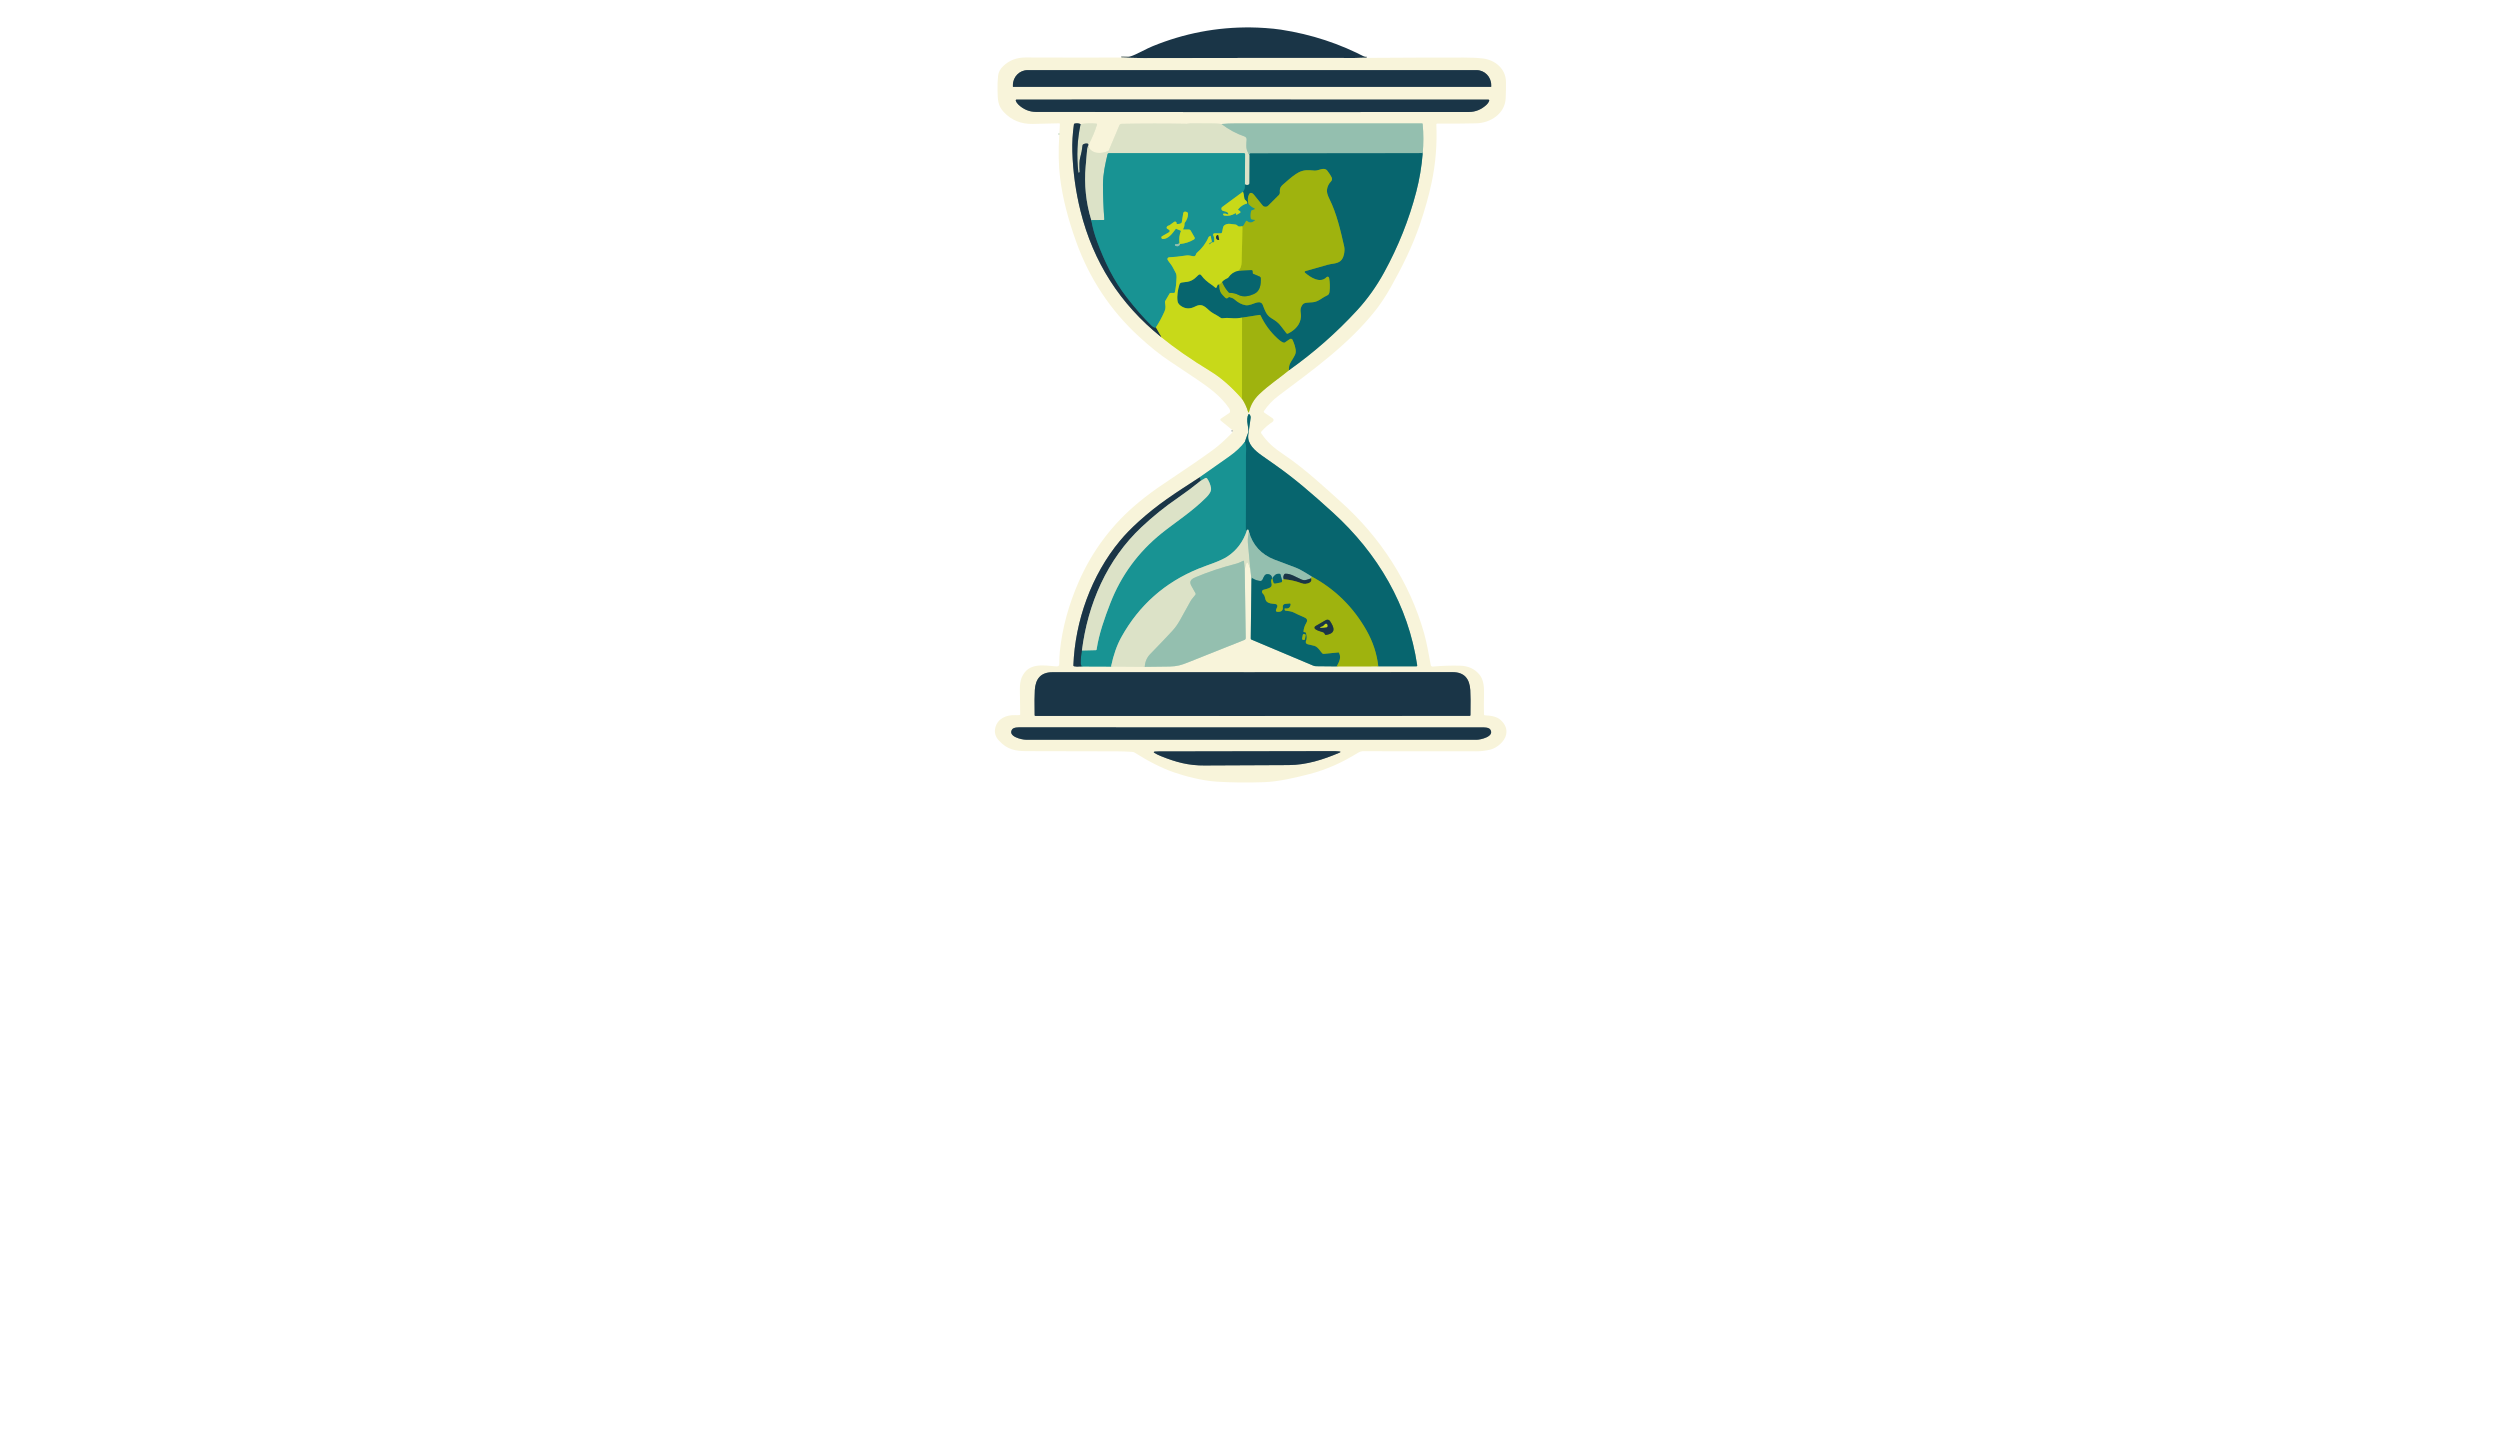 <?xml version="1.0" encoding="utf-8"?>
<svg xmlns="http://www.w3.org/2000/svg" width="490pt" height="280pt" viewBox="0 0 490 280" version="1.1" xmlns:xlink="http://www.w3.org/1999/xlink">
	<g id="surface2">
		<path vector-effect="non-scaling-stroke" d="M 267.877 11.346 Q 267.474 11.292 266.738 11.327 Q 265.975 11.362 265.602 11.362 Q 244.874 11.341 224.147 11.389 C 222.75 11.392 221.229 11.3 219.762 11.279" style="fill:none;stroke-width:0.50;stroke:#899591;"/>
		<path vector-effect="non-scaling-stroke" d="M 241.613 84.562 L 241.626 84.358" style="fill:none;stroke-width:0.50;stroke:#899591;"/>
		<path vector-effect="non-scaling-stroke" d="M 207.619 26.423 Q 207.662 26.278 207.64 26.125" style="fill:none;stroke-width:0.50;stroke:#c6dac5;"/>
		<path vector-effect="non-scaling-stroke" d="M 198.567 17.026 L 292.24 17.026 C 292.261 17.026 292.277 17.009 292.277 16.988 L 292.277 16.676 C 292.277 15.056 290.988 13.743 289.397 13.743 L 201.41 13.743 C 199.819 13.743 198.53 15.056 198.53 16.676 L 198.53 16.988 C 198.53 17.009 198.546 17.026 198.567 17.026" style="fill:none;stroke-width:0.50;stroke:#899591;"/>
		<path vector-effect="non-scaling-stroke" d="M 245.489 21.969 Q 285.776 21.974 287.936 21.948 Q 289.859 21.923 291.342 20.548 Q 291.721 20.196 291.882 19.742 C 291.92 19.64 291.842 19.53 291.732 19.527 Q 291.444 19.521 245.489 19.513 Q 199.532 19.508 199.245 19.516 C 199.134 19.519 199.059 19.626 199.094 19.728 Q 199.255 20.182 199.634 20.534 Q 201.117 21.913 203.041 21.937 Q 205.201 21.964 245.489 21.969" style="fill:none;stroke-width:0.50;stroke:#899591;"/>
		<path vector-effect="non-scaling-stroke" d="M 211.791 24.325 Q 211.251 24.073 210.639 24.218 Q 210.507 24.25 210.488 24.384 Q 210.101 27.157 210.179 29.704 Q 210.367 35.706 211.791 41.404 Q 215.536 56.363 227.529 66.011" style="fill:none;stroke-width:0.50;stroke:#899591;"/>
		<path vector-effect="non-scaling-stroke" d="M 227.529 66.011 Q 231.508 69.262 237.266 72.773 Q 240.366 74.665 243.434 78.173" style="fill:none;stroke-width:0.50;stroke:#e0e77a;"/>
		<path vector-effect="non-scaling-stroke" d="M 243.434 78.173 Q 244.181 79.264 244.614 80.675 Q 244.732 81.053 244.821 80.666 Q 245.264 78.759 246.79 77.281 C 248.609 75.516 250.828 74.065 252.641 72.561" style="fill:none;stroke-width:0.50;stroke:#ccd474;"/>
		<path vector-effect="non-scaling-stroke" d="M 252.641 72.561 Q 259.925 67.4 265.956 60.855 Q 269.022 57.529 271.3 53.365 Q 275.451 45.783 277.581 37.613 Q 278.538 33.946 278.847 30.088" style="fill:none;stroke-width:0.50;stroke:#80ada4;"/>
		<path vector-effect="non-scaling-stroke" d="M 278.847 30.088 Q 279.118 27.221 278.844 24.309 C 278.839 24.237 278.777 24.18 278.704 24.18 Q 260.564 24.18 242.394 24.183 Q 240.589 24.183 239.402 24.304" style="fill:none;stroke-width:0.50;stroke:#c6dac5;"/>
		<path vector-effect="non-scaling-stroke" d="M 239.402 24.304 Q 238.784 24.207 238.026 24.196 Q 235.707 24.167 233.392 24.167 C 233.136 24.167 232.833 24.263 232.621 24.261 Q 226.337 24.145 219.862 24.269 Q 219.518 24.274 219.384 24.591 L 217.312 29.505 C 217.296 29.545 217.264 29.578 217.223 29.594 C 215.789 30.201 214.018 30.252 213.247 28.635" style="fill:none;stroke-width:0.50;stroke:#eaebd1;"/>
		<path vector-effect="non-scaling-stroke" d="M 213.247 28.635 Q 213.263 28.519 213.32 28.441" style="fill:none;stroke-width:0.50;stroke:#899591;"/>
		<path vector-effect="non-scaling-stroke" d="M 213.32 28.441 Q 214.351 26.534 215.018 24.43 C 215.047 24.333 214.983 24.237 214.883 24.226 Q 213.355 24.078 211.791 24.325" style="fill:none;stroke-width:0.50;stroke:#eaebd1;"/>
		<path vector-effect="non-scaling-stroke" d="M 213.32 28.441 L 213.285 28.288 C 213.266 28.202 213.194 28.14 213.108 28.132 Q 212.659 28.089 212.312 28.293 Q 212.189 28.369 212.175 28.511 Q 212.057 29.717 211.7 30.977 Q 211.501 31.678 211.614 33.699 C 211.616 33.731 211.598 33.763 211.571 33.779 L 211.453 33.847 Q 211.369 33.895 211.359 33.801 Q 210.794 29 211.791 24.325" style="fill:none;stroke-width:0.50;stroke:#7b8c87;"/>
		<path vector-effect="non-scaling-stroke" d="M 213.247 28.635 C 213.204 28.884 213.102 29.064 213.081 29.306 Q 212.941 30.934 212.796 32.57 Q 212.318 37.989 213.895 43.14" style="fill:none;stroke-width:0.50;stroke:#7b8c87;"/>
		<path vector-effect="non-scaling-stroke" d="M 213.895 43.14 Q 214.231 45.168 215.053 47.387 C 216.503 51.304 218.293 54.998 220.848 58.284 Q 223.314 61.457 225.614 63.741 Q 226.24 64.361 226.565 64.16" style="fill:none;stroke-width:0.50;stroke:#19646d;"/>
		<path vector-effect="non-scaling-stroke" d="M 226.565 64.16 Q 227.059 64.995 227.406 65.646 Q 227.435 65.702 227.524 65.796 Q 227.64 65.914 227.529 66.011" style="fill:none;stroke-width:0.50;stroke:#718730;"/>
		<path vector-effect="non-scaling-stroke" d="M 239.402 24.304 Q 241.54 25.934 243.931 26.749 C 244.189 26.834 244.356 27.084 244.34 27.356 C 244.291 28.14 244.16 29.059 244.541 29.768 Q 244.74 30.134 244.923 30.475" style="fill:none;stroke-width:0.50;stroke:#b8d1bb;"/>
		<path vector-effect="non-scaling-stroke" d="M 244.923 30.475 L 244.896 35.894 C 244.896 36.047 244.794 36.184 244.643 36.227 Q 244.315 36.318 243.998 36.138" style="fill:none;stroke-width:0.50;stroke:#72a49b;"/>
		<path vector-effect="non-scaling-stroke" d="M 243.998 36.138 L 244.036 30.241 C 244.036 30.118 243.937 30.018 243.813 30.018 L 217.355 30.018 C 217.223 30.018 217.108 30.109 217.078 30.238 C 216.63 32.127 216.189 34.105 216.184 36.085 Q 216.176 39.553 216.447 42.981 Q 216.458 43.115 216.321 43.118 L 213.895 43.14" style="fill:none;stroke-width:0.50;stroke:#7abbad;"/>
		<path vector-effect="non-scaling-stroke" d="M 243.63 37.565 L 239.565 40.563 C 239.313 40.749 239.345 41.138 239.625 41.291 C 239.869 41.423 240.573 41.42 240.729 41.826 Q 240.855 42.156 240.543 41.992 Q 240.216 41.823 239.848 41.866 Q 239.689 41.885 239.724 42.041 Q 239.737 42.105 239.786 42.154 Q 239.869 42.242 240.003 42.261 Q 241.124 42.43 242.086 41.818 Q 242.239 41.721 242.268 41.901 L 242.292 42.041 Q 242.311 42.146 242.405 42.092 L 243.05 41.718 C 243.12 41.678 243.149 41.592 243.123 41.517 Q 243.066 41.35 242.76 41.205 Q 242.599 41.127 242.712 40.988 Q 243.405 40.141 244.401 39.889" style="fill:none;stroke-width:0.50;stroke:#70b656;"/>
		<path vector-effect="non-scaling-stroke" d="M 244.702 39.959 Q 245.253 40.56 245.793 40.786 Q 246.158 40.939 245.788 41.074 L 245.366 41.227 C 245.291 41.254 245.234 41.318 245.218 41.396 Q 245.049 42.186 245.167 42.812 Q 245.197 42.965 245.35 42.989 L 245.836 43.067 Q 246.097 43.11 245.89 43.274 Q 245.092 43.911 244.466 43.341 Q 244.307 43.199 244.203 43.381 L 243.754 44.161 Q 243.676 44.295 243.523 44.327 L 243.254 44.381" style="fill:none;stroke-width:0.50;stroke:#5ca351;"/>
		<path vector-effect="non-scaling-stroke" d="M 243.254 44.381 L 242.881 44.397 Q 242.752 44.402 242.658 44.314 Q 242.343 44.015 242.139 44.01 C 241.446 43.986 240.683 43.618 239.96 44.179 C 239.614 44.448 239.67 45.2 239.496 45.598 Q 239.434 45.735 239.283 45.735 L 238.034 45.735 C 237.825 45.735 237.698 45.966 237.808 46.143 Q 238.058 46.544 237.991 47.371 Q 237.98 47.527 237.825 47.5 Q 237.499 47.444 237.193 47.828 C 237.177 47.849 237.153 47.86 237.129 47.86 L 237.008 47.86 Q 236.865 47.86 236.965 47.758 Q 237.177 47.535 237.505 47.411 C 237.518 47.406 237.524 47.395 237.521 47.382 L 237.301 46.288 Q 237.282 46.194 237.199 46.24 Q 236.908 46.401 236.873 46.485 Q 236.172 48.185 234.574 49.574 Q 234.474 49.663 234.437 49.789 Q 234.286 50.329 233.84 50.216 Q 232.989 50.004 232.526 50.074 Q 230.485 50.383 229.141 50.434 C 228.886 50.445 228.733 50.724 228.865 50.944 C 229.179 51.466 229.628 51.895 229.899 52.452 Q 230.232 53.129 230.388 53.384 Q 230.627 53.773 230.606 54.364 Q 230.541 56.181 230.272 57.29 Q 230.243 57.411 230.119 57.411 L 229.474 57.411 Q 229.308 57.411 229.225 57.556 L 228.386 59.004 Q 228.319 59.125 228.338 59.262 C 228.435 59.958 228.534 60.39 228.252 61.033 Q 227.54 62.655 226.565 64.16" style="fill:none;stroke-width:0.50;stroke:#70b656;"/>
		<path vector-effect="non-scaling-stroke" d="M 242.652 53.102 Q 241.451 53.397 240.799 54.378 Q 240.723 54.491 240.597 54.547 Q 239.872 54.861 239.547 55.278" style="fill:none;stroke-width:0.50;stroke:#689f44;"/>
		<path vector-effect="non-scaling-stroke" d="M 243.448 62.258 L 243.434 78.173" style="fill:none;stroke-width:0.50;stroke:#b4c614;"/>
		<path vector-effect="non-scaling-stroke" d="M 252.641 72.561 Q 252.58 71.849 252.829 71.287 C 253.101 70.678 253.858 69.77 253.95 69.122 C 254.06 68.354 253.635 67.274 253.337 66.615 C 253.243 66.409 252.985 66.336 252.797 66.465 L 251.827 67.129 C 251.776 67.163 251.712 67.177 251.65 67.169 Q 251.212 67.104 250.379 66.339 Q 248.265 64.391 247.083 61.849 Q 247.015 61.702 246.854 61.728 L 243.448 62.258" style="fill:none;stroke-width:0.50;stroke:#538c3e;"/>
		<path vector-effect="non-scaling-stroke" d="M 243.448 62.258 Q 243.026 62.333 242.523 62.384 C 241.615 62.475 240.729 62.22 239.899 62.362 Q 239.463 62.435 239.281 62.311 Q 238.507 61.793 237.822 61.436 C 236.527 60.761 236 59.165 234.238 60.087 Q 232.712 60.888 231.398 59.923 Q 230.858 59.525 230.791 59.007 C 230.646 57.927 230.866 56.707 231.172 55.751 C 231.24 55.541 231.422 55.391 231.643 55.364 C 232.408 55.267 233.015 55.262 233.633 54.921 Q 234.2 54.612 234.824 53.956 Q 235.192 53.569 235.498 54.01 Q 236.148 54.947 237.639 55.92 Q 237.73 55.979 238.185 56.366 C 238.281 56.447 238.426 56.409 238.472 56.291 L 238.687 55.737" style="fill:none;stroke-width:0.50;stroke:#689f44;"/>
		<path vector-effect="non-scaling-stroke" d="M 238.687 55.737 Q 238.993 55.759 238.996 56.014 C 239.012 57.239 239.383 57.578 240.14 58.338 Q 240.444 58.644 240.761 58.298 C 240.82 58.236 240.909 58.209 240.992 58.23 Q 241.648 58.402 241.959 58.684 Q 242.975 59.601 244.109 59.816 C 244.842 59.955 245.758 59.429 246.357 59.286 Q 247.247 59.077 247.518 59.797 C 247.918 60.866 248.23 61.758 249.133 62.325 C 250.022 62.884 250.53 63.163 251.172 64.052 Q 251.72 64.807 252.128 65.296 Q 252.271 65.468 252.469 65.366 C 253.805 64.694 254.882 63.636 254.984 62.072 C 255.038 61.272 254.603 60.659 255.306 59.692 C 255.64 59.233 256.577 59.316 257.305 59.241 C 258.434 59.128 259.097 58.362 260.054 57.94 C 260.505 57.739 260.548 57.5 260.599 57.04 Q 260.736 55.821 260.505 54.477 C 260.465 54.241 260.175 54.152 260.008 54.324 C 258.764 55.63 256.827 54.367 255.774 53.448 C 255.666 53.354 255.704 53.177 255.844 53.139 Q 256.986 52.828 260.244 51.885 C 261.08 51.643 261.996 51.729 262.713 51.165 C 263.45 50.59 263.63 49.08 263.46 48.33 C 262.719 45.058 261.972 41.807 260.535 38.938 Q 260.019 37.906 260.081 37.245 Q 260.175 36.275 260.879 35.553 C 261.083 35.348 261.134 35.037 261.007 34.776 Q 260.725 34.193 260.15 33.46 C 259.503 32.638 258.469 33.513 257.63 33.438 C 256.405 33.328 255.572 33.247 254.503 33.812 Q 253.539 34.322 251.959 35.749 C 251.276 36.367 250.747 36.617 250.855 37.715 C 250.871 37.893 250.806 38.073 250.68 38.199 L 248.568 40.311 C 248.249 40.63 247.722 40.595 247.445 40.238 Q 247.053 39.733 245.796 38.202 Q 245.567 37.928 245.398 37.855 Q 245.009 37.691 244.81 38.097 Q 244.407 38.911 244.702 39.959" style="fill:none;stroke-width:0.50;stroke:#538c3e;"/>
		<path vector-effect="non-scaling-stroke" d="M 244.702 39.959 Q 244.528 39.972 244.401 39.889" style="fill:none;stroke-width:0.50;stroke:#107c81;"/>
		<path vector-effect="non-scaling-stroke" d="M 244.401 39.889 Q 244.503 39.795 244.444 39.631 C 244.318 39.298 243.931 39.247 243.878 38.82 Q 243.77 37.954 243.63 37.565" style="fill:none;stroke-width:0.50;stroke:#689f44;"/>
		<path vector-effect="non-scaling-stroke" d="M 243.63 37.565 Q 244.055 37.079 243.998 36.138" style="fill:none;stroke-width:0.50;stroke:#107c81;"/>
		<path vector-effect="non-scaling-stroke" d="M 278.847 30.088 Q 278.774 29.962 278.457 29.994 Q 278.164 30.026 278.065 30.026 Q 261.588 30.021 245.111 30.064 Q 244.968 30.064 244.925 30.198 Q 244.89 30.314 244.923 30.475" style="fill:none;stroke-width:0.50;stroke:#4e928f;"/>
		<path vector-effect="non-scaling-stroke" d="M 238.687 55.737 Q 239.259 55.632 239.547 55.278" style="fill:none;stroke-width:0.50;stroke:#b4c614;"/>
		<path vector-effect="non-scaling-stroke" d="M 239.547 55.278 Q 240.057 56.473 240.823 57.301 Q 240.92 57.406 241.062 57.406 Q 242.005 57.403 242.744 57.801 C 243.719 58.322 244.906 58.026 245.804 57.607 C 247.01 57.046 247.15 55.751 247.11 54.55 C 247.104 54.397 247.01 54.262 246.87 54.203 L 245.637 53.682 C 245.578 53.658 245.538 53.601 245.532 53.54 L 245.492 53.12 Q 245.473 52.946 245.299 52.954 L 242.652 53.102" style="fill:none;stroke-width:0.50;stroke:#538c3e;"/>
		<path vector-effect="non-scaling-stroke" d="M 242.652 53.102 Q 243.354 52.58 243.359 51.277 Q 243.362 50.611 243.362 50.584 Q 243.475 47.578 243.509 44.566 Q 243.512 44.443 243.458 44.405 Q 243.391 44.354 243.254 44.381" style="fill:none;stroke-width:0.50;stroke:#b4c614;"/>
		<path vector-effect="non-scaling-stroke" d="M 243.993 86.612 Q 242.849 88.125 240.885 89.511 Q 238.007 91.542 235.127 93.557" style="fill:none;stroke-width:0.50;stroke:#88c4b7;"/>
		<path vector-effect="non-scaling-stroke" d="M 235.127 93.557 C 230.044 96.859 227.065 98.737 223.231 102.181 Q 221.038 104.153 219.486 106.031 C 213.924 112.745 210.714 121.689 210.383 130.423 C 210.381 130.501 210.432 130.571 210.51 130.589 Q 211.082 130.718 211.71 130.627" style="fill:none;stroke-width:0.50;stroke:#899591;"/>
		<path vector-effect="non-scaling-stroke" d="M 211.71 130.627 L 217.761 130.651" style="fill:none;stroke-width:0.50;stroke:#88c4b7;"/>
		<path vector-effect="non-scaling-stroke" d="M 217.761 130.651 L 224.367 130.702" style="fill:none;stroke-width:0.50;stroke:#eaebd1;"/>
		<path vector-effect="non-scaling-stroke" d="M 224.367 130.702 Q 226.847 130.689 229.262 130.641 C 230.705 130.611 231.578 130.342 232.852 129.829 Q 234.724 129.074 243.923 125.418 C 244.071 125.359 244.165 125.216 244.162 125.058 L 243.969 111.654" style="fill:none;stroke-width:0.50;stroke:#c6dac5;"/>
		<path vector-effect="non-scaling-stroke" d="M 243.969 111.654 Q 244.047 110.964 244.313 110.389 C 244.38 110.244 244.592 110.252 244.649 110.402 L 245.057 111.498" style="fill:none;stroke-width:0.50;stroke:#eaebd1;"/>
		<path vector-effect="non-scaling-stroke" d="M 245.057 111.498 L 245.285 113.597" style="fill:none;stroke-width:0.50;stroke:#c6dac5;"/>
		<path vector-effect="non-scaling-stroke" d="M 245.285 113.597 L 245.146 125.149 Q 245.146 125.302 245.285 125.361 L 257.364 130.452 C 257.555 130.533 257.757 130.576 257.964 130.579 L 262.004 130.619" style="fill:none;stroke-width:0.50;stroke:#80ada4;"/>
		<path vector-effect="non-scaling-stroke" d="M 262.004 130.619 L 270.142 130.606" style="fill:none;stroke-width:0.50;stroke:#ccd474;"/>
		<path vector-effect="non-scaling-stroke" d="M 270.142 130.606 L 277.614 130.6 C 277.71 130.6 277.785 130.512 277.772 130.415 C 276.045 118.661 270.056 108.476 261.249 100.462 C 256.951 96.55 253.638 93.732 250.008 91.177 Q 247.384 89.331 247.319 89.285 C 245.933 88.297 244.452 87.01 244.657 85.242 Q 244.759 84.336 245.129 81.892 Q 245.181 81.54 244.874 81.188 Q 244.775 81.078 244.702 81.204 Q 244.289 81.905 244.557 83.334 Q 244.769 84.465 244.6 84.895 Q 244.272 85.725 243.993 86.612" style="fill:none;stroke-width:0.50;stroke:#80ada4;"/>
		<path vector-effect="non-scaling-stroke" d="M 270.142 130.606 Q 269.739 126.938 267.853 123.596 Q 263.947 116.675 257.045 112.976" style="fill:none;stroke-width:0.50;stroke:#538c3e;"/>
		<path vector-effect="non-scaling-stroke" d="M 257.045 112.976 Q 254.86 111.59 253.982 111.267 Q 251.889 110.502 249.81 109.696 Q 245.903 108.183 244.778 104.191" style="fill:none;stroke-width:0.50;stroke:#4e928f;"/>
		<path vector-effect="non-scaling-stroke" d="M 244.778 104.191 Q 244.751 103.949 244.654 103.828 Q 244.565 103.718 244.485 103.833 L 244.396 103.957" style="fill:none;stroke-width:0.50;stroke:#72a49b;"/>
		<path vector-effect="non-scaling-stroke" d="M 244.396 103.957 Q 244.165 103.989 244.165 103.855 Q 244.208 98.734 244.195 89.476 C 244.192 88.584 244.383 87.421 243.993 86.612" style="fill:none;stroke-width:0.50;stroke:#107c81;"/>
		<path vector-effect="non-scaling-stroke" d="M 244.396 103.957 Q 243.324 107.243 240.619 109.048 C 239.144 110.031 236.804 110.69 234.939 111.45 Q 225.007 115.496 219.803 124.848 Q 218.478 127.226 217.761 130.651" style="fill:none;stroke-width:0.50;stroke:#7abbad;"/>
		<path vector-effect="non-scaling-stroke" d="M 211.71 130.627 Q 211.807 130.63 211.877 130.608 Q 212.017 130.56 211.939 130.436 Q 211.818 130.243 211.818 130.012 Q 211.818 128.685 212.06 127.497" style="fill:none;stroke-width:0.50;stroke:#19646d;"/>
		<path vector-effect="non-scaling-stroke" d="M 212.06 127.497 L 214.776 127.435 Q 214.913 127.433 214.934 127.296 C 215.383 124.257 216.522 121.055 217.618 118.231 Q 220.791 110.066 227.68 104.513 C 230.143 102.528 233.789 100.177 236.462 97.447 C 236.919 96.98 237.481 96.321 237.349 95.604 Q 237.164 94.602 236.594 93.788 C 236.516 93.675 236.363 93.64 236.242 93.71 L 235.331 94.239" style="fill:none;stroke-width:0.50;stroke:#7abbad;"/>
		<path vector-effect="non-scaling-stroke" d="M 235.331 94.239 L 235.127 93.557" style="fill:none;stroke-width:0.50;stroke:#19646d;"/>
		<path vector-effect="non-scaling-stroke" d="M 257.045 112.976 Q 257.085 113.301 256.978 113.349" style="fill:none;stroke-width:0.50;stroke:#9ab95f;"/>
		<path vector-effect="non-scaling-stroke" d="M 256.978 113.349 Q 256.505 113.54 256.04 113.658 Q 255.556 113.785 255.094 113.586 C 254.006 113.116 252.956 112.396 251.919 112.449 Q 251.779 112.455 251.709 112.576 Q 251.403 113.094 251.623 113.532" style="fill:none;stroke-width:0.50;stroke:#577a7b;"/>
		<path vector-effect="non-scaling-stroke" d="M 251.623 113.532 L 251.271 113.715" style="fill:none;stroke-width:0.50;stroke:#9ab95f;"/>
		<path vector-effect="non-scaling-stroke" d="M 251.271 113.715 L 250.976 112.608 Q 250.941 112.479 250.809 112.468 C 250.084 112.404 249.901 112.699 249.474 113.169 Q 249.366 113.288 249.433 113.535" style="fill:none;stroke-width:0.50;stroke:#4e928f;"/>
		<path vector-effect="non-scaling-stroke" d="M 249.433 113.535 Q 249.358 113.473 249.329 113.392" style="fill:none;stroke-width:0.50;stroke:#9ab95f;"/>
		<path vector-effect="non-scaling-stroke" d="M 249.329 113.392 Q 249.307 112.637 248.555 112.527 C 247.848 112.422 247.663 113.196 247.453 113.602 C 247.362 113.782 247.182 113.889 247.002 113.871 Q 246.175 113.787 245.516 113.36 Q 245.382 113.274 245.336 113.425 L 245.285 113.597" style="fill:none;stroke-width:0.50;stroke:#4e928f;"/>
		<path vector-effect="non-scaling-stroke" d="M 244.778 104.191 C 244.665 104.943 244.509 105.558 244.579 106.337 Q 244.81 108.916 245.057 111.498" style="fill:none;stroke-width:0.50;stroke:#b8d1bb;"/>
		<path vector-effect="non-scaling-stroke" d="M 243.969 111.654 L 243.821 110.018 Q 243.808 109.854 243.66 109.927 C 243.088 110.209 242.69 110.389 241.949 110.579 Q 238.091 111.573 234.41 113.097 C 233.577 113.441 232.967 113.868 233.502 114.816 Q 234.302 116.243 234.329 116.297 C 234.37 116.377 234.37 116.469 234.324 116.533 C 234.036 116.952 233.601 117.369 233.367 117.788 Q 232.379 119.55 231.301 121.509 Q 230.635 122.718 229.767 123.663 Q 228.298 125.27 225.442 128.198 Q 224.464 129.2 224.367 130.702" style="fill:none;stroke-width:0.50;stroke:#b8d1bb;"/>
		<path vector-effect="non-scaling-stroke" d="M 235.331 94.239 Q 233.155 96.007 230.839 97.6 Q 227.083 100.179 223.752 103.304 C 216.979 109.658 213.21 118.376 212.06 127.497" style="fill:none;stroke-width:0.50;stroke:#7b8c87;"/>
		<path vector-effect="non-scaling-stroke" d="M 249.329 113.392 C 248.885 113.94 249.409 114.338 249.21 114.867 C 249.044 115.303 248.093 115.472 247.639 115.601 C 247.343 115.684 247.247 116.055 247.467 116.27 Q 247.813 116.606 247.907 117.003 Q 248.063 117.651 248.157 117.774 C 248.601 118.352 249.401 118.293 250.038 118.398 C 250.293 118.441 250.441 118.709 250.342 118.948 L 250.135 119.435 Q 249.933 119.913 250.454 119.921 Q 251.564 119.937 251.422 118.956 C 251.379 118.661 251.591 118.389 251.889 118.36 L 252.778 118.271 C 252.891 118.261 252.982 118.355 252.969 118.467 Q 252.845 119.413 251.897 119.252 Q 251.768 119.23 251.782 119.359 L 251.8 119.55 C 251.806 119.617 251.857 119.668 251.924 119.679 C 252.598 119.773 253.12 119.797 253.686 120.095 Q 254.5 120.523 255.43 120.901 C 256.04 121.149 256.446 121.425 256.021 122.124 Q 255.578 122.857 255.486 123.747 Q 255.473 123.897 255.623 123.9 L 255.766 123.902 Q 255.922 123.908 255.967 124.056 Q 256.271 125.007 255.973 125.635 C 255.849 125.893 256 126.2 256.279 126.264 Q 257.63 126.576 257.671 126.594 C 258.426 126.898 258.649 127.503 259.162 128.045 Q 259.285 128.174 259.463 128.155 L 262.321 127.873 Q 262.415 127.865 262.453 127.948 C 262.902 128.875 262.533 129.617 262.004 130.619" style="fill:none;stroke-width:0.50;stroke:#538c3e;"/>
		<path vector-effect="non-scaling-stroke" d="M 251.271 113.715 Q 251.357 114.096 251.131 114.153 Q 250.586 114.287 249.944 114.392 C 249.775 114.421 249.613 114.314 249.573 114.147 L 249.433 113.535" style="fill:none;stroke-width:0.50;stroke:#538c3e;"/>
		<path vector-effect="non-scaling-stroke" d="M 256.978 113.349 C 257.286 114.142 256.421 114.381 255.863 114.44 Q 255.521 114.475 255.027 114.29 Q 253.418 113.685 251.623 113.532" style="fill:none;stroke-width:0.50;stroke:#5d742b;"/>
		<path vector-effect="non-scaling-stroke" d="M 245.5 140.331 Q 257.759 140.331 288.059 140.31 Q 288.207 140.31 288.21 140.162 Q 288.271 136.659 288.177 135.235 C 288.04 133.112 287.076 131.739 284.709 131.739 Q 263.965 131.755 245.5 131.758 Q 227.032 131.761 206.289 131.753 C 203.922 131.753 202.96 133.126 202.823 135.248 Q 202.729 136.672 202.791 140.175 Q 202.794 140.323 202.941 140.323 Q 233.241 140.334 245.5 140.331" style="fill:none;stroke-width:0.50;stroke:#899591;"/>
		<path vector-effect="non-scaling-stroke" d="M 245.232 144.982 Q 268.103 144.984 289.411 144.992 C 290.192 144.992 292.954 144.369 292.111 143.015 C 291.81 142.532 290.869 142.566 290.217 142.566 Q 274.132 142.577 245.232 142.575 Q 216.331 142.572 200.247 142.556 C 199.594 142.556 198.653 142.521 198.353 143.004 C 197.509 144.358 200.271 144.982 201.053 144.982 Q 222.36 144.979 245.232 144.982" style="fill:none;stroke-width:0.50;stroke:#899591;"/>
		<path vector-effect="non-scaling-stroke" d="M 262.52 147.531 Q 262.966 147.341 262.485 147.281 Q 261.838 147.204 260.943 147.22 Q 260.465 147.23 227.014 147.281 Q 226.514 147.281 226.353 147.308 Q 225.955 147.373 226.296 147.585 Q 226.796 147.899 227.54 148.198 C 230.452 149.374 232.94 150.062 236.081 150.03 Q 236.86 150.022 252.569 149.955 C 256.045 149.941 259.344 148.888 262.52 147.531" style="fill:none;stroke-width:0.50;stroke:#899591;"/>
		<path vector-effect="non-scaling-stroke" d="M 231.178 47.675 Q 230.941 47.868 230.436 47.847 Q 230.294 47.841 230.283 47.981 Q 230.278 48.037 230.297 48.088 Q 230.332 48.174 230.471 48.22 Q 231.086 48.427 231.309 47.814" style="fill:none;stroke-width:0.50;stroke:#56a9a1;"/>
		<path vector-effect="non-scaling-stroke" d="M 231.309 47.814 Q 232.739 47.688 234.023 46.925 C 234.165 46.839 234.211 46.656 234.128 46.514 L 233.359 45.181 Q 233.252 44.993 233.034 44.993 L 231.997 44.993 Q 231.823 44.993 231.909 44.843 Q 232.177 44.378 232.156 43.897 Q 232.15 43.755 232.234 43.642 Q 232.833 42.828 232.849 41.971 Q 232.857 41.573 232.465 41.509 L 232.376 41.493 Q 231.976 41.428 231.911 41.829 L 231.635 43.54 Q 231.61 43.69 231.473 43.763 Q 231.119 43.946 230.692 43.903 C 230.646 43.897 230.611 43.86 230.611 43.814 L 230.611 43.72 C 230.611 43.481 230.34 43.341 230.143 43.481 L 229.211 44.15 C 229.184 44.169 229.155 44.179 229.125 44.187 Q 228.749 44.271 228.666 44.572 C 228.636 44.674 228.679 44.781 228.771 44.835 L 229.125 45.036 C 229.311 45.144 229.311 45.413 229.125 45.52 L 227.766 46.304 C 227.521 46.447 227.613 46.82 227.895 46.834 C 228.937 46.885 229.751 45.821 230.436 44.873 Q 230.477 44.816 230.541 44.843 L 231.42 45.214 Q 231.492 45.243 231.46 45.316 Q 231.017 46.307 231.178 47.675" style="fill:none;stroke-width:0.50;stroke:#70b656;"/>
		<path vector-effect="non-scaling-stroke" d="M 231.309 47.814 Q 231.183 47.863 231.178 47.675" style="fill:none;stroke-width:0.50;stroke:#aecc64;"/>
		<path vector-effect="non-scaling-stroke" d="M 238.953 46.973 L 238.754 46.076 C 238.749 46.055 238.727 46.041 238.706 46.047 L 238.703 46.047 C 238.459 46.1 238.303 46.345 238.356 46.592 L 238.373 46.673 C 238.429 46.92 238.671 47.076 238.918 47.022 L 238.921 47.022 C 238.942 47.016 238.956 46.995 238.953 46.973" style="fill:none;stroke-width:0.50;stroke:#718730;"/>
		<path vector-effect="non-scaling-stroke" d="M 255.902 124.54 C 255.922 124.432 255.849 124.327 255.739 124.306 L 255.585 124.279 C 255.476 124.26 255.371 124.332 255.352 124.442 L 255.222 125.172 C 255.202 125.281 255.274 125.385 255.385 125.406 L 255.538 125.433 C 255.648 125.453 255.752 125.38 255.772 125.27 L 255.902 124.54" style="fill:none;stroke-width:0.50;stroke:#538c3e;"/>
		<path vector-effect="non-scaling-stroke" d="M 259.14 123.868 C 259.479 123.951 259.557 124.037 259.691 124.335 Q 259.753 124.469 259.898 124.445 C 261.913 124.117 261.521 123.01 260.68 121.729 C 260.502 121.463 260.148 121.377 259.871 121.538 L 257.821 122.723 C 257.601 122.852 257.587 123.166 257.8 123.311 Q 258.299 123.655 259.14 123.868" style="fill:none;stroke-width:0.50;stroke:#5d742b;"/>
		<path vector-effect="non-scaling-stroke" d="M 259.156 122.793 Q 258.92 122.847 258.815 122.908 Q 258.635 123.013 258.874 123.037 Q 259.084 123.062 259.997 122.943 Q 260.137 122.925 260.169 122.787 Q 260.215 122.586 260.134 122.406 C 260.062 122.242 259.847 122.202 259.721 122.328 L 259.382 122.667 C 259.32 122.728 259.242 122.771 259.156 122.793" style="fill:none;stroke-width:0.50;stroke:#718730;"/>
		<path d="M 267.877 11.346 Q 267.474 11.292 266.738 11.327 Q 265.975 11.362 265.602 11.362 Q 244.874 11.341 224.147 11.389 C 222.75 11.392 221.229 11.3 219.762 11.279 Q 220.963 11.274 221.447 11.112 Q 222.328 10.817 223.701 10.113 Q 225.144 9.371 225.92 9.054 Q 235.197 5.266 245.156 5.376 C 246.782 5.395 249.219 5.53 251.043 5.809 Q 260.03 7.187 267.877 11.346 Z" style="fill:#1a3547;"/>
		<path d="M 241.613 84.562 L 241.626 84.358 L 239.275 82.453 C 239.144 82.348 239.154 82.147 239.294 82.053 L 240.96 80.935 C 241.027 80.889 241.073 80.82 241.083 80.742 Q 241.14 80.371 240.885 79.995 C 239.262 77.625 236.959 75.954 234.512 74.302 Q 230.874 71.846 229.251 70.78 Q 226.476 68.955 223.172 65.909 Q 214.859 58.241 210.956 47.454 Q 208.503 40.673 207.78 34.889 Q 207.323 31.233 207.619 26.423 Q 207.662 26.278 207.64 26.125 L 207.737 24.301 Q 207.742 24.167 207.608 24.169 Q 205.421 24.223 202.428 24.288 Q 198.976 24.363 196.735 21.958 C 195.564 20.701 195.558 19.586 195.515 17.703 Q 195.481 16.241 195.628 14.823 Q 195.733 13.818 196.638 12.945 Q 198.396 11.257 201.037 11.268 Q 210.399 11.303 219.762 11.279 C 221.229 11.3 222.75 11.392 224.147 11.389 Q 244.874 11.341 265.602 11.362 Q 265.975 11.362 266.738 11.327 Q 267.474 11.292 267.877 11.346 Q 277.689 11.279 286.925 11.282 Q 289.161 11.282 290.63 11.459 C 293.035 11.752 295.12 13.46 295.168 16.005 Q 295.195 17.558 295.114 19.28 C 294.972 22.27 292.156 24.105 289.343 24.172 Q 285.375 24.266 281.713 24.22 C 281.606 24.218 281.52 24.309 281.525 24.417 Q 281.775 30.206 280.609 35.738 Q 279.8 39.566 278.323 43.921 C 276.824 48.328 274.782 52.406 272.568 56.339 Q 271.115 58.913 269.613 60.818 C 264.363 67.467 257.469 72.4 250.578 77.58 Q 248.893 78.848 247.757 80.538 Q 247.612 80.755 247.83 80.9 L 249.428 81.975 C 249.681 82.144 249.678 82.515 249.425 82.681 Q 248.214 83.474 247.252 84.565 Q 247.085 84.753 247.228 84.962 C 248.445 86.744 249.686 87.797 251.655 89.121 C 255.817 91.926 259.737 95.615 262.77 98.328 C 270.532 105.265 276.308 114.126 279.131 124.144 C 279.68 126.087 280.085 128.534 280.429 130.361 C 280.461 130.541 280.628 130.665 280.811 130.649 Q 283.562 130.404 286.184 130.474 Q 288.594 130.538 289.991 132.244 C 290.813 133.247 290.902 134.759 290.869 136.027 Q 290.813 138.464 290.864 140.041 Q 290.867 140.186 291.014 140.197 C 292.146 140.264 293.328 140.377 294.16 141.151 Q 295.539 142.427 295.195 144.012 C 294.905 145.352 293.373 146.615 292.132 146.919 Q 290.74 147.257 289.37 147.255 Q 270.798 147.214 266.983 147.239 Q 266.875 147.239 266.563 147.351 Q 266.357 147.424 266.174 147.539 C 263.176 149.412 259.935 150.89 256.513 151.752 C 253.939 152.402 250.677 153.208 247.679 153.31 Q 242.725 153.477 238.448 153.203 C 235.646 153.023 232.293 152.142 230.066 151.371 Q 226.568 150.159 222.347 147.483 Q 222.196 147.386 221.81 147.362 Q 220.421 147.271 219.021 147.263 Q 210.19 147.217 201.356 147.225 C 199.07 147.225 197.444 146.978 195.755 145.116 Q 194.723 143.982 195.102 142.558 C 195.558 140.834 197.238 140.106 198.944 140.17 Q 199.411 140.189 199.828 140.151 Q 199.962 140.14 199.956 140.006 Q 199.908 138.144 199.895 135.082 Q 199.887 133.655 200.239 132.825 C 201.517 129.813 204.411 130.404 207.068 130.614 Q 207.635 130.657 207.624 130.09 Q 207.6 128.897 207.734 127.631 Q 208.457 120.767 211.461 113.948 Q 215.52 104.728 223.319 98.339 Q 225.547 96.512 228.067 94.833 Q 234.993 90.22 237.932 88.039 Q 239.431 86.924 241.43 84.885 Q 241.516 84.799 241.613 84.562 Z M 198.567 17.026 L 292.24 17.026 C 292.261 17.026 292.277 17.009 292.277 16.988 L 292.277 16.676 C 292.277 15.056 290.988 13.743 289.397 13.743 L 201.41 13.743 C 199.819 13.743 198.53 15.056 198.53 16.676 L 198.53 16.988 C 198.53 17.009 198.546 17.026 198.567 17.026 Z M 245.489 21.969 Q 285.776 21.974 287.936 21.948 Q 289.859 21.923 291.342 20.548 Q 291.721 20.196 291.882 19.742 C 291.92 19.64 291.842 19.53 291.732 19.527 Q 291.444 19.521 245.489 19.513 Q 199.532 19.508 199.245 19.516 C 199.134 19.519 199.059 19.626 199.094 19.728 Q 199.255 20.182 199.634 20.534 Q 201.117 21.913 203.041 21.937 Q 205.201 21.964 245.489 21.969 Z M 211.791 24.325 Q 211.251 24.073 210.639 24.218 Q 210.507 24.25 210.488 24.384 Q 210.101 27.157 210.179 29.704 Q 210.367 35.706 211.791 41.404 Q 215.536 56.363 227.529 66.011 Q 231.508 69.262 237.266 72.773 Q 240.366 74.665 243.434 78.173 Q 244.181 79.264 244.614 80.675 Q 244.732 81.053 244.821 80.666 Q 245.264 78.759 246.79 77.281 C 248.609 75.516 250.828 74.065 252.641 72.561 Q 259.925 67.4 265.956 60.855 Q 269.022 57.529 271.3 53.365 Q 275.451 45.783 277.581 37.613 Q 278.538 33.946 278.847 30.088 Q 279.118 27.221 278.844 24.309 C 278.839 24.237 278.777 24.18 278.704 24.18 Q 260.564 24.18 242.394 24.183 Q 240.589 24.183 239.402 24.304 Q 238.784 24.207 238.026 24.196 Q 235.707 24.167 233.392 24.167 C 233.136 24.167 232.833 24.263 232.621 24.261 Q 226.337 24.145 219.862 24.269 Q 219.518 24.274 219.384 24.591 L 217.312 29.505 C 217.296 29.545 217.264 29.578 217.223 29.594 C 215.789 30.201 214.018 30.252 213.247 28.635 Q 213.263 28.519 213.32 28.441 Q 214.351 26.534 215.018 24.43 C 215.047 24.333 214.983 24.237 214.883 24.226 Q 213.355 24.078 211.791 24.325 Z M 243.993 86.612 Q 242.849 88.125 240.885 89.511 Q 238.007 91.542 235.127 93.557 C 230.044 96.859 227.065 98.737 223.231 102.181 Q 221.038 104.153 219.486 106.031 C 213.924 112.745 210.714 121.689 210.383 130.423 C 210.381 130.501 210.432 130.571 210.51 130.589 Q 211.082 130.718 211.71 130.627 L 217.761 130.651 L 224.367 130.702 Q 226.847 130.689 229.262 130.641 C 230.705 130.611 231.578 130.342 232.852 129.829 Q 234.724 129.074 243.923 125.418 C 244.071 125.359 244.165 125.216 244.162 125.058 L 243.969 111.654 Q 244.047 110.964 244.313 110.389 C 244.38 110.244 244.592 110.252 244.649 110.402 L 245.057 111.498 L 245.285 113.597 L 245.146 125.149 Q 245.146 125.302 245.285 125.361 L 257.364 130.452 C 257.555 130.533 257.757 130.576 257.964 130.579 L 262.004 130.619 L 270.142 130.606 L 277.614 130.6 C 277.71 130.6 277.785 130.512 277.772 130.415 C 276.045 118.661 270.056 108.476 261.249 100.462 C 256.951 96.55 253.638 93.732 250.008 91.177 Q 247.384 89.331 247.319 89.285 C 245.933 88.297 244.452 87.01 244.657 85.242 Q 244.759 84.336 245.129 81.892 Q 245.181 81.54 244.874 81.188 Q 244.775 81.078 244.702 81.204 Q 244.289 81.905 244.557 83.334 Q 244.769 84.465 244.6 84.895 Q 244.272 85.725 243.993 86.612 Z M 245.5 140.331 Q 257.759 140.331 288.059 140.31 Q 288.207 140.31 288.21 140.162 Q 288.271 136.659 288.177 135.235 C 288.04 133.112 287.076 131.739 284.709 131.739 Q 263.965 131.755 245.5 131.758 Q 227.032 131.761 206.289 131.753 C 203.922 131.753 202.96 133.126 202.823 135.248 Q 202.729 136.672 202.791 140.175 Q 202.794 140.323 202.941 140.323 Q 233.241 140.334 245.5 140.331 Z M 245.232 144.982 Q 268.103 144.984 289.411 144.992 C 290.192 144.992 292.954 144.369 292.111 143.015 C 291.81 142.532 290.869 142.566 290.217 142.566 Q 274.132 142.577 245.232 142.575 Q 216.331 142.572 200.247 142.556 C 199.594 142.556 198.653 142.521 198.353 143.004 C 197.509 144.358 200.271 144.982 201.053 144.982 Q 222.36 144.979 245.232 144.982 Z M 262.52 147.531 Q 262.966 147.341 262.485 147.281 Q 261.838 147.204 260.943 147.22 Q 260.465 147.23 227.014 147.281 Q 226.514 147.281 226.353 147.308 Q 225.955 147.373 226.296 147.585 Q 226.796 147.899 227.54 148.198 C 230.452 149.374 232.94 150.062 236.081 150.03 Q 236.86 150.022 252.569 149.955 C 256.045 149.941 259.344 148.888 262.52 147.531 Z" style="fill:#f8f4da;"/>
		<path d="M 207.64 26.125 Q 207.662 26.278 207.619 26.423 L 207.64 26.125 Z" style="fill:#94bfaf;"/>
		<path d="M 241.613 84.562 L 241.626 84.358 L 241.613 84.562 Z" style="fill:#1a3547;"/>
		<path d="M 198.567 17.026 C 198.546 17.026 198.53 17.009 198.53 16.988 L 198.53 16.676 C 198.53 15.056 199.819 13.743 201.41 13.743 L 289.397 13.743 C 290.988 13.743 292.277 15.056 292.277 16.676 L 292.277 16.988 C 292.277 17.009 292.261 17.026 292.24 17.026 L 198.567 17.026 Z" style="fill:#1a3547;"/>
		<path d="M 245.489 19.513 Q 291.444 19.521 291.732 19.527 C 291.842 19.53 291.92 19.64 291.882 19.742 Q 291.721 20.196 291.342 20.548 Q 289.859 21.923 287.936 21.948 Q 285.776 21.974 245.489 21.969 Q 205.201 21.964 203.041 21.937 Q 201.117 21.913 199.634 20.534 Q 199.255 20.182 199.094 19.728 C 199.059 19.626 199.134 19.519 199.245 19.516 Q 199.532 19.508 245.489 19.513 Z" style="fill:#1a3547;"/>
		<path d="M 213.32 28.441 L 213.285 28.288 C 213.266 28.202 213.194 28.14 213.108 28.132 Q 212.659 28.089 212.312 28.293 Q 212.189 28.369 212.175 28.511 Q 212.057 29.717 211.7 30.977 Q 211.501 31.678 211.614 33.699 C 211.616 33.731 211.598 33.763 211.571 33.779 L 211.453 33.847 Q 211.369 33.895 211.359 33.801 Q 210.794 29 211.791 24.325 Q 213.355 24.078 214.883 24.226 C 214.983 24.237 215.047 24.333 215.018 24.43 Q 214.351 26.534 213.32 28.441 Z" style="fill:#dce2c7;"/>
		<path d="M 211.791 24.325 Q 210.794 29 211.359 33.801 Q 211.369 33.895 211.453 33.847 L 211.571 33.779 C 211.598 33.763 211.616 33.731 211.614 33.699 Q 211.501 31.678 211.7 30.977 Q 212.057 29.717 212.175 28.511 Q 212.189 28.369 212.312 28.293 Q 212.659 28.089 213.108 28.132 C 213.194 28.14 213.266 28.202 213.285 28.288 L 213.32 28.441 Q 213.263 28.519 213.247 28.635 C 213.204 28.884 213.102 29.064 213.081 29.306 Q 212.941 30.934 212.796 32.57 Q 212.318 37.989 213.895 43.14 Q 214.231 45.168 215.053 47.387 C 216.503 51.304 218.293 54.998 220.848 58.284 Q 223.314 61.457 225.614 63.741 Q 226.24 64.361 226.565 64.16 Q 227.059 64.995 227.406 65.646 Q 227.435 65.702 227.524 65.796 Q 227.64 65.914 227.529 66.011 Q 215.536 56.363 211.791 41.404 Q 210.367 35.706 210.179 29.704 Q 210.101 27.157 210.488 24.384 Q 210.507 24.25 210.639 24.218 Q 211.251 24.073 211.791 24.325 Z" style="fill:#1a3547;"/>
		<path d="M 239.402 24.304 Q 241.54 25.934 243.931 26.749 C 244.189 26.834 244.356 27.084 244.34 27.356 C 244.291 28.14 244.16 29.059 244.541 29.768 Q 244.74 30.134 244.923 30.475 L 244.896 35.894 C 244.896 36.047 244.794 36.184 244.643 36.227 Q 244.315 36.318 243.998 36.138 L 244.036 30.241 C 244.036 30.118 243.937 30.018 243.813 30.018 L 217.355 30.018 C 217.223 30.018 217.108 30.109 217.078 30.238 C 216.63 32.127 216.189 34.105 216.184 36.085 Q 216.176 39.553 216.447 42.981 Q 216.458 43.115 216.321 43.118 L 213.895 43.14 Q 212.318 37.989 212.796 32.57 Q 212.941 30.934 213.081 29.306 C 213.102 29.064 213.204 28.884 213.247 28.635 C 214.018 30.252 215.789 30.201 217.223 29.594 C 217.264 29.578 217.296 29.545 217.312 29.505 L 219.384 24.591 Q 219.518 24.274 219.862 24.269 Q 226.337 24.145 232.621 24.261 C 232.833 24.263 233.136 24.167 233.392 24.167 Q 235.707 24.167 238.026 24.196 Q 238.784 24.207 239.402 24.304 Z" style="fill:#dce2c7;"/>
		<path d="M 278.847 30.088 Q 278.774 29.962 278.457 29.994 Q 278.164 30.026 278.065 30.026 Q 261.588 30.021 245.111 30.064 Q 244.968 30.064 244.925 30.198 Q 244.89 30.314 244.923 30.475 Q 244.74 30.134 244.541 29.768 C 244.16 29.059 244.291 28.14 244.34 27.356 C 244.356 27.084 244.189 26.834 243.931 26.749 Q 241.54 25.934 239.402 24.304 Q 240.589 24.183 242.394 24.183 Q 260.564 24.18 278.704 24.18 C 278.777 24.18 278.839 24.237 278.844 24.309 Q 279.118 27.221 278.847 30.088 Z" style="fill:#94bfaf;"/>
		<path d="M 278.847 30.088 Q 278.538 33.946 277.581 37.613 Q 275.451 45.783 271.3 53.365 Q 269.022 57.529 265.956 60.855 Q 259.925 67.4 252.641 72.561 Q 252.58 71.849 252.829 71.287 C 253.101 70.678 253.858 69.77 253.95 69.122 C 254.06 68.354 253.635 67.274 253.337 66.615 C 253.243 66.409 252.985 66.336 252.797 66.465 L 251.827 67.129 C 251.776 67.163 251.712 67.177 251.65 67.169 Q 251.212 67.104 250.379 66.339 Q 248.265 64.391 247.083 61.849 Q 247.015 61.702 246.854 61.728 L 243.448 62.258 Q 243.026 62.333 242.523 62.384 C 241.615 62.475 240.729 62.22 239.899 62.362 Q 239.463 62.435 239.281 62.311 Q 238.507 61.793 237.822 61.436 C 236.527 60.761 236 59.165 234.238 60.087 Q 232.712 60.888 231.398 59.923 Q 230.858 59.525 230.791 59.007 C 230.646 57.927 230.866 56.707 231.172 55.751 C 231.24 55.541 231.422 55.391 231.643 55.364 C 232.408 55.267 233.015 55.262 233.633 54.921 Q 234.2 54.612 234.824 53.956 Q 235.192 53.569 235.498 54.01 Q 236.148 54.947 237.639 55.92 Q 237.73 55.979 238.185 56.366 C 238.281 56.447 238.426 56.409 238.472 56.291 L 238.687 55.737 Q 238.993 55.759 238.996 56.014 C 239.012 57.239 239.383 57.578 240.14 58.338 Q 240.444 58.644 240.761 58.298 C 240.82 58.236 240.909 58.209 240.992 58.23 Q 241.648 58.402 241.959 58.684 Q 242.975 59.601 244.109 59.816 C 244.842 59.955 245.758 59.429 246.357 59.286 Q 247.247 59.077 247.518 59.797 C 247.918 60.866 248.23 61.758 249.133 62.325 C 250.022 62.884 250.53 63.163 251.172 64.052 Q 251.72 64.807 252.128 65.296 Q 252.271 65.468 252.469 65.366 C 253.805 64.694 254.882 63.636 254.984 62.072 C 255.038 61.272 254.603 60.659 255.306 59.692 C 255.64 59.233 256.577 59.316 257.305 59.241 C 258.434 59.128 259.097 58.362 260.054 57.94 C 260.505 57.739 260.548 57.5 260.599 57.04 Q 260.736 55.821 260.505 54.477 C 260.465 54.241 260.175 54.152 260.008 54.324 C 258.764 55.63 256.827 54.367 255.774 53.448 C 255.666 53.354 255.704 53.177 255.844 53.139 Q 256.986 52.828 260.244 51.885 C 261.08 51.643 261.996 51.729 262.713 51.165 C 263.45 50.59 263.63 49.08 263.46 48.33 C 262.719 45.058 261.972 41.807 260.535 38.938 Q 260.019 37.906 260.081 37.245 Q 260.175 36.275 260.879 35.553 C 261.083 35.348 261.134 35.037 261.007 34.776 Q 260.725 34.193 260.15 33.46 C 259.503 32.638 258.469 33.513 257.63 33.438 C 256.405 33.328 255.572 33.247 254.503 33.812 Q 253.539 34.322 251.959 35.749 C 251.276 36.367 250.747 36.617 250.855 37.715 C 250.871 37.893 250.806 38.073 250.68 38.199 L 248.568 40.311 C 248.249 40.63 247.722 40.595 247.445 40.238 Q 247.053 39.733 245.796 38.202 Q 245.567 37.928 245.398 37.855 Q 245.009 37.691 244.81 38.097 Q 244.407 38.911 244.702 39.959 Q 244.528 39.972 244.401 39.889 Q 244.503 39.795 244.444 39.631 C 244.318 39.298 243.931 39.247 243.878 38.82 Q 243.77 37.954 243.63 37.565 Q 244.055 37.079 243.998 36.138 Q 244.315 36.318 244.643 36.227 C 244.794 36.184 244.896 36.047 244.896 35.894 L 244.923 30.475 Q 244.89 30.314 244.925 30.198 Q 244.968 30.064 245.111 30.064 Q 261.588 30.021 278.065 30.026 Q 278.164 30.026 278.457 29.994 Q 278.774 29.962 278.847 30.088 Z" style="fill:#07656e;"/>
		<path d="M 243.998 36.138 Q 244.055 37.079 243.63 37.565 L 239.565 40.563 C 239.313 40.749 239.345 41.138 239.625 41.291 C 239.869 41.423 240.573 41.42 240.729 41.826 Q 240.855 42.156 240.543 41.992 Q 240.216 41.823 239.848 41.866 Q 239.689 41.885 239.724 42.041 Q 239.737 42.105 239.786 42.154 Q 239.869 42.242 240.003 42.261 Q 241.124 42.43 242.086 41.818 Q 242.239 41.721 242.268 41.901 L 242.292 42.041 Q 242.311 42.146 242.405 42.092 L 243.05 41.718 C 243.12 41.678 243.149 41.592 243.123 41.517 Q 243.066 41.35 242.76 41.205 Q 242.599 41.127 242.712 40.988 Q 243.405 40.141 244.401 39.889 Q 244.528 39.972 244.702 39.959 Q 245.253 40.56 245.793 40.786 Q 246.158 40.939 245.788 41.074 L 245.366 41.227 C 245.291 41.254 245.234 41.318 245.218 41.396 Q 245.049 42.186 245.167 42.812 Q 245.197 42.965 245.35 42.989 L 245.836 43.067 Q 246.097 43.11 245.89 43.274 Q 245.092 43.911 244.466 43.341 Q 244.307 43.199 244.203 43.381 L 243.754 44.161 Q 243.676 44.295 243.523 44.327 L 243.254 44.381 L 242.881 44.397 Q 242.752 44.402 242.658 44.314 Q 242.343 44.015 242.139 44.01 C 241.446 43.986 240.683 43.618 239.96 44.179 C 239.614 44.448 239.67 45.2 239.496 45.598 Q 239.434 45.735 239.283 45.735 L 238.034 45.735 C 237.825 45.735 237.698 45.966 237.808 46.143 Q 238.058 46.544 237.991 47.371 Q 237.98 47.527 237.825 47.5 Q 237.499 47.444 237.193 47.828 C 237.177 47.849 237.153 47.86 237.129 47.86 L 237.008 47.86 Q 236.865 47.86 236.965 47.758 Q 237.177 47.535 237.505 47.411 C 237.518 47.406 237.524 47.395 237.521 47.382 L 237.301 46.288 Q 237.282 46.194 237.199 46.24 Q 236.908 46.401 236.873 46.485 Q 236.172 48.185 234.574 49.574 Q 234.474 49.663 234.437 49.789 Q 234.286 50.329 233.84 50.216 Q 232.989 50.004 232.526 50.074 Q 230.485 50.383 229.141 50.434 C 228.886 50.445 228.733 50.724 228.865 50.944 C 229.179 51.466 229.628 51.895 229.899 52.452 Q 230.232 53.129 230.388 53.384 Q 230.627 53.773 230.606 54.364 Q 230.541 56.181 230.272 57.29 Q 230.243 57.411 230.119 57.411 L 229.474 57.411 Q 229.308 57.411 229.225 57.556 L 228.386 59.004 Q 228.319 59.125 228.338 59.262 C 228.435 59.958 228.534 60.39 228.252 61.033 Q 227.54 62.655 226.565 64.16 Q 226.24 64.361 225.614 63.741 Q 223.314 61.457 220.848 58.284 C 218.293 54.998 216.503 51.304 215.053 47.387 Q 214.231 45.168 213.895 43.14 L 216.321 43.118 Q 216.458 43.115 216.447 42.981 Q 216.176 39.553 216.184 36.085 C 216.189 34.105 216.63 32.127 217.078 30.238 C 217.108 30.109 217.223 30.018 217.355 30.018 L 243.813 30.018 C 243.937 30.018 244.036 30.118 244.036 30.241 L 243.998 36.138 Z M 231.178 47.675 Q 230.941 47.868 230.436 47.847 Q 230.294 47.841 230.283 47.981 Q 230.278 48.037 230.297 48.088 Q 230.332 48.174 230.471 48.22 Q 231.086 48.427 231.309 47.814 Q 232.739 47.688 234.023 46.925 C 234.165 46.839 234.211 46.656 234.128 46.514 L 233.359 45.181 Q 233.252 44.993 233.034 44.993 L 231.997 44.993 Q 231.823 44.993 231.909 44.843 Q 232.177 44.378 232.156 43.897 Q 232.15 43.755 232.234 43.642 Q 232.833 42.828 232.849 41.971 Q 232.857 41.573 232.465 41.509 L 232.376 41.493 Q 231.976 41.428 231.911 41.829 L 231.635 43.54 Q 231.61 43.69 231.473 43.763 Q 231.119 43.946 230.692 43.903 C 230.646 43.897 230.611 43.86 230.611 43.814 L 230.611 43.72 C 230.611 43.481 230.34 43.341 230.143 43.481 L 229.211 44.15 C 229.184 44.169 229.155 44.179 229.125 44.187 Q 228.749 44.271 228.666 44.572 C 228.636 44.674 228.679 44.781 228.771 44.835 L 229.125 45.036 C 229.311 45.144 229.311 45.413 229.125 45.52 L 227.766 46.304 C 227.521 46.447 227.613 46.82 227.895 46.834 C 228.937 46.885 229.751 45.821 230.436 44.873 Q 230.477 44.816 230.541 44.843 L 231.42 45.214 Q 231.492 45.243 231.46 45.316 Q 231.017 46.307 231.178 47.675 Z" style="fill:#189393;"/>
		<path d="M 238.687 55.737 Q 239.259 55.632 239.547 55.278 Q 240.057 56.473 240.823 57.301 Q 240.92 57.406 241.062 57.406 Q 242.005 57.403 242.744 57.801 C 243.719 58.322 244.906 58.026 245.804 57.607 C 247.01 57.046 247.15 55.751 247.11 54.55 C 247.104 54.397 247.01 54.262 246.87 54.203 L 245.637 53.682 C 245.578 53.658 245.538 53.601 245.532 53.54 L 245.492 53.12 Q 245.473 52.946 245.299 52.954 L 242.652 53.102 Q 243.354 52.58 243.359 51.277 Q 243.362 50.611 243.362 50.584 Q 243.475 47.578 243.509 44.566 Q 243.512 44.443 243.458 44.405 Q 243.391 44.354 243.254 44.381 L 243.523 44.327 Q 243.676 44.295 243.754 44.161 L 244.203 43.381 Q 244.307 43.199 244.466 43.341 Q 245.092 43.911 245.89 43.274 Q 246.097 43.11 245.836 43.067 L 245.35 42.989 Q 245.197 42.965 245.167 42.812 Q 245.049 42.186 245.218 41.396 C 245.234 41.318 245.291 41.254 245.366 41.227 L 245.788 41.074 Q 246.158 40.939 245.793 40.786 Q 245.253 40.56 244.702 39.959 Q 244.407 38.911 244.81 38.097 Q 245.009 37.691 245.398 37.855 Q 245.567 37.928 245.796 38.202 Q 247.053 39.733 247.445 40.238 C 247.722 40.595 248.249 40.63 248.568 40.311 L 250.68 38.199 C 250.806 38.073 250.871 37.893 250.855 37.715 C 250.747 36.617 251.276 36.367 251.959 35.749 Q 253.539 34.322 254.503 33.812 C 255.572 33.247 256.405 33.328 257.63 33.438 C 258.469 33.513 259.503 32.638 260.15 33.46 Q 260.725 34.193 261.007 34.776 C 261.134 35.037 261.083 35.348 260.879 35.553 Q 260.175 36.275 260.081 37.245 Q 260.019 37.906 260.535 38.938 C 261.972 41.807 262.719 45.058 263.46 48.33 C 263.63 49.08 263.45 50.59 262.713 51.165 C 261.996 51.729 261.08 51.643 260.244 51.885 Q 256.986 52.828 255.844 53.139 C 255.704 53.177 255.666 53.354 255.774 53.448 C 256.827 54.367 258.764 55.63 260.008 54.324 C 260.175 54.152 260.465 54.241 260.505 54.477 Q 260.736 55.821 260.599 57.04 C 260.548 57.5 260.505 57.739 260.054 57.94 C 259.097 58.362 258.434 59.128 257.305 59.241 C 256.577 59.316 255.64 59.233 255.306 59.692 C 254.603 60.659 255.038 61.272 254.984 62.072 C 254.882 63.636 253.805 64.694 252.469 65.366 Q 252.271 65.468 252.128 65.296 Q 251.72 64.807 251.172 64.052 C 250.53 63.163 250.022 62.884 249.133 62.325 C 248.23 61.758 247.918 60.866 247.518 59.797 Q 247.247 59.077 246.357 59.286 C 245.758 59.429 244.842 59.955 244.109 59.816 Q 242.975 59.601 241.959 58.684 Q 241.648 58.402 240.992 58.23 C 240.909 58.209 240.82 58.236 240.761 58.298 Q 240.444 58.644 240.14 58.338 C 239.383 57.578 239.012 57.239 238.996 56.014 Q 238.993 55.759 238.687 55.737 Z" style="fill:#9fb30e;"/>
		<path d="M 243.63 37.565 Q 243.77 37.954 243.878 38.82 C 243.931 39.247 244.318 39.298 244.444 39.631 Q 244.503 39.795 244.401 39.889 Q 243.405 40.141 242.712 40.988 Q 242.599 41.127 242.76 41.205 Q 243.066 41.35 243.123 41.517 C 243.149 41.592 243.12 41.678 243.05 41.718 L 242.405 42.092 Q 242.311 42.146 242.292 42.041 L 242.268 41.901 Q 242.239 41.721 242.086 41.818 Q 241.124 42.43 240.003 42.261 Q 239.869 42.242 239.786 42.154 Q 239.737 42.105 239.724 42.041 Q 239.689 41.885 239.848 41.866 Q 240.216 41.823 240.543 41.992 Q 240.855 42.156 240.729 41.826 C 240.573 41.42 239.869 41.423 239.625 41.291 C 239.345 41.138 239.313 40.749 239.565 40.563 L 243.63 37.565 Z" style="fill:#c8d919;"/>
		<path d="M 243.254 44.381 Q 243.391 44.354 243.458 44.405 Q 243.512 44.443 243.509 44.566 Q 243.475 47.578 243.362 50.584 Q 243.362 50.611 243.359 51.277 Q 243.354 52.58 242.652 53.102 Q 241.451 53.397 240.799 54.378 Q 240.723 54.491 240.597 54.547 Q 239.872 54.861 239.547 55.278 Q 239.259 55.632 238.687 55.737 L 238.472 56.291 C 238.426 56.409 238.281 56.447 238.185 56.366 Q 237.73 55.979 237.639 55.92 Q 236.148 54.947 235.498 54.01 Q 235.192 53.569 234.824 53.956 Q 234.2 54.612 233.633 54.921 C 233.015 55.262 232.408 55.267 231.643 55.364 C 231.422 55.391 231.24 55.541 231.172 55.751 C 230.866 56.707 230.646 57.927 230.791 59.007 Q 230.858 59.525 231.398 59.923 Q 232.712 60.888 234.238 60.087 C 236 59.165 236.527 60.761 237.822 61.436 Q 238.507 61.793 239.281 62.311 Q 239.463 62.435 239.899 62.362 C 240.729 62.22 241.615 62.475 242.523 62.384 Q 243.026 62.333 243.448 62.258 L 243.434 78.173 Q 240.366 74.665 237.266 72.773 Q 231.508 69.262 227.529 66.011 Q 227.64 65.914 227.524 65.796 Q 227.435 65.702 227.406 65.646 Q 227.059 64.995 226.565 64.16 Q 227.54 62.655 228.252 61.033 C 228.534 60.39 228.435 59.958 228.338 59.262 Q 228.319 59.125 228.386 59.004 L 229.225 57.556 Q 229.308 57.411 229.474 57.411 L 230.119 57.411 Q 230.243 57.411 230.272 57.29 Q 230.541 56.181 230.606 54.364 Q 230.627 53.773 230.388 53.384 Q 230.232 53.129 229.899 52.452 C 229.628 51.895 229.179 51.466 228.865 50.944 C 228.733 50.724 228.886 50.445 229.141 50.434 Q 230.485 50.383 232.526 50.074 Q 232.989 50.004 233.84 50.216 Q 234.286 50.329 234.437 49.789 Q 234.474 49.663 234.574 49.574 Q 236.172 48.185 236.873 46.485 Q 236.908 46.401 237.199 46.24 Q 237.282 46.194 237.301 46.288 L 237.521 47.382 C 237.524 47.395 237.518 47.406 237.505 47.411 Q 237.177 47.535 236.965 47.758 Q 236.865 47.86 237.008 47.86 L 237.129 47.86 C 237.153 47.86 237.177 47.849 237.193 47.828 Q 237.499 47.444 237.825 47.5 Q 237.98 47.527 237.991 47.371 Q 238.058 46.544 237.808 46.143 C 237.698 45.966 237.825 45.735 238.034 45.735 L 239.283 45.735 Q 239.434 45.735 239.496 45.598 C 239.67 45.2 239.614 44.448 239.96 44.179 C 240.683 43.618 241.446 43.986 242.139 44.01 Q 242.343 44.015 242.658 44.314 Q 242.752 44.402 242.881 44.397 L 243.254 44.381 Z M 238.953 46.973 L 238.754 46.076 C 238.749 46.055 238.727 46.041 238.706 46.047 L 238.703 46.047 C 238.459 46.1 238.303 46.345 238.356 46.592 L 238.373 46.673 C 238.429 46.92 238.671 47.076 238.918 47.022 L 238.921 47.022 C 238.942 47.016 238.956 46.995 238.953 46.973 Z" style="fill:#c8d919;"/>
		<path d="M 239.547 55.278 Q 239.872 54.861 240.597 54.547 Q 240.723 54.491 240.799 54.378 Q 241.451 53.397 242.652 53.102 L 245.299 52.954 Q 245.473 52.946 245.492 53.12 L 245.532 53.54 C 245.538 53.601 245.578 53.658 245.637 53.682 L 246.87 54.203 C 247.01 54.262 247.104 54.397 247.11 54.55 C 247.15 55.751 247.01 57.046 245.804 57.607 C 244.906 58.026 243.719 58.322 242.744 57.801 Q 242.005 57.403 241.062 57.406 Q 240.92 57.406 240.823 57.301 Q 240.057 56.473 239.547 55.278 Z" style="fill:#07656e;"/>
		<path d="M 252.641 72.561 C 250.828 74.065 248.609 75.516 246.79 77.281 Q 245.264 78.759 244.821 80.666 Q 244.732 81.053 244.614 80.675 Q 244.181 79.264 243.434 78.173 L 243.448 62.258 L 246.854 61.728 Q 247.015 61.702 247.083 61.849 Q 248.265 64.391 250.379 66.339 Q 251.212 67.104 251.65 67.169 C 251.712 67.177 251.776 67.163 251.827 67.129 L 252.797 66.465 C 252.985 66.336 253.243 66.409 253.337 66.615 C 253.635 67.274 254.06 68.354 253.95 69.122 C 253.858 69.77 253.101 70.678 252.829 71.287 Q 252.58 71.849 252.641 72.561 Z" style="fill:#9fb30e;"/>
		<path d="M 270.142 130.606 Q 269.739 126.938 267.853 123.596 Q 263.947 116.675 257.045 112.976 Q 254.86 111.59 253.982 111.267 Q 251.889 110.502 249.81 109.696 Q 245.903 108.183 244.778 104.191 Q 244.751 103.949 244.654 103.828 Q 244.565 103.718 244.485 103.833 L 244.396 103.957 Q 244.165 103.989 244.165 103.855 Q 244.208 98.734 244.195 89.476 C 244.192 88.584 244.383 87.421 243.993 86.612 Q 244.272 85.725 244.6 84.895 Q 244.769 84.465 244.557 83.334 Q 244.289 81.905 244.702 81.204 Q 244.775 81.078 244.874 81.188 Q 245.181 81.54 245.129 81.892 Q 244.759 84.336 244.657 85.242 C 244.452 87.01 245.933 88.297 247.319 89.285 Q 247.384 89.331 250.008 91.177 C 253.638 93.732 256.951 96.55 261.249 100.462 C 270.056 108.476 276.045 118.661 277.772 130.415 C 277.785 130.512 277.71 130.6 277.614 130.6 L 270.142 130.606 Z" style="fill:#07656e;"/>
		<path d="M 243.993 86.612 C 244.383 87.421 244.192 88.584 244.195 89.476 Q 244.208 98.734 244.165 103.855 Q 244.165 103.989 244.396 103.957 Q 243.324 107.243 240.619 109.048 C 239.144 110.031 236.804 110.69 234.939 111.45 Q 225.007 115.496 219.803 124.848 Q 218.478 127.226 217.761 130.651 L 211.71 130.627 Q 211.807 130.63 211.877 130.608 Q 212.017 130.56 211.939 130.436 Q 211.818 130.243 211.818 130.012 Q 211.818 128.685 212.06 127.497 L 214.776 127.435 Q 214.913 127.433 214.934 127.296 C 215.383 124.257 216.522 121.055 217.618 118.231 Q 220.791 110.066 227.68 104.513 C 230.143 102.528 233.789 100.177 236.462 97.447 C 236.919 96.98 237.481 96.321 237.349 95.604 Q 237.164 94.602 236.594 93.788 C 236.516 93.675 236.363 93.64 236.242 93.71 L 235.331 94.239 L 235.127 93.557 Q 238.007 91.542 240.885 89.511 Q 242.849 88.125 243.993 86.612 Z" style="fill:#189393;"/>
		<path d="M 235.127 93.557 L 235.331 94.239 Q 233.155 96.007 230.839 97.6 Q 227.083 100.179 223.752 103.304 C 216.979 109.658 213.21 118.376 212.06 127.497 Q 211.818 128.685 211.818 130.012 Q 211.818 130.243 211.939 130.436 Q 212.017 130.56 211.877 130.608 Q 211.807 130.63 211.71 130.627 Q 211.082 130.718 210.51 130.589 C 210.432 130.571 210.381 130.501 210.383 130.423 C 210.714 121.689 213.924 112.745 219.486 106.031 Q 221.038 104.153 223.231 102.181 C 227.065 98.737 230.044 96.859 235.127 93.557 Z" style="fill:#1a3547;"/>
		<path d="M 212.06 127.497 C 213.21 118.376 216.979 109.658 223.752 103.304 Q 227.083 100.179 230.839 97.6 Q 233.155 96.007 235.331 94.239 L 236.242 93.71 C 236.363 93.64 236.516 93.675 236.594 93.788 Q 237.164 94.602 237.349 95.604 C 237.481 96.321 236.919 96.98 236.462 97.447 C 233.789 100.177 230.143 102.528 227.68 104.513 Q 220.791 110.066 217.618 118.231 C 216.522 121.055 215.383 124.257 214.934 127.296 Q 214.913 127.433 214.776 127.435 L 212.06 127.497 Z" style="fill:#dce2c7;"/>
		<path d="M 244.778 104.191 C 244.665 104.943 244.509 105.558 244.579 106.337 Q 244.81 108.916 245.057 111.498 L 244.649 110.402 C 244.592 110.252 244.38 110.244 244.313 110.389 Q 244.047 110.964 243.969 111.654 L 243.821 110.018 Q 243.808 109.854 243.66 109.927 C 243.088 110.209 242.69 110.389 241.949 110.579 Q 238.091 111.573 234.41 113.097 C 233.577 113.441 232.967 113.868 233.502 114.816 Q 234.302 116.243 234.329 116.297 C 234.37 116.377 234.37 116.469 234.324 116.533 C 234.036 116.952 233.601 117.369 233.367 117.788 Q 232.379 119.55 231.301 121.509 Q 230.635 122.718 229.767 123.663 Q 228.298 125.27 225.442 128.198 Q 224.464 129.2 224.367 130.702 L 217.761 130.651 Q 218.478 127.226 219.803 124.848 Q 225.007 115.496 234.939 111.45 C 236.804 110.69 239.144 110.031 240.619 109.048 Q 243.324 107.243 244.396 103.957 L 244.485 103.833 Q 244.565 103.718 244.654 103.828 Q 244.751 103.949 244.778 104.191 Z" style="fill:#dce2c7;"/>
		<path d="M 257.045 112.976 Q 257.085 113.301 256.978 113.349 Q 256.505 113.54 256.04 113.658 Q 255.556 113.785 255.094 113.586 C 254.006 113.116 252.956 112.396 251.919 112.449 Q 251.779 112.455 251.709 112.576 Q 251.403 113.094 251.623 113.532 L 251.271 113.715 L 250.976 112.608 Q 250.941 112.479 250.809 112.468 C 250.084 112.404 249.901 112.699 249.474 113.169 Q 249.366 113.288 249.433 113.535 Q 249.358 113.473 249.329 113.392 Q 249.307 112.637 248.555 112.527 C 247.848 112.422 247.663 113.196 247.453 113.602 C 247.362 113.782 247.182 113.889 247.002 113.871 Q 246.175 113.787 245.516 113.36 Q 245.382 113.274 245.336 113.425 L 245.285 113.597 L 245.057 111.498 Q 244.81 108.916 244.579 106.337 C 244.509 105.558 244.665 104.943 244.778 104.191 Q 245.903 108.183 249.81 109.696 Q 251.889 110.502 253.982 111.267 Q 254.86 111.59 257.045 112.976 Z" style="fill:#94bfaf;"/>
		<path d="M 243.969 111.654 L 244.162 125.058 C 244.165 125.216 244.071 125.359 243.923 125.418 Q 234.724 129.074 232.852 129.829 C 231.578 130.342 230.705 130.611 229.262 130.641 Q 226.847 130.689 224.367 130.702 Q 224.464 129.2 225.442 128.198 Q 228.298 125.27 229.767 123.663 Q 230.635 122.718 231.301 121.509 Q 232.379 119.55 233.367 117.788 C 233.601 117.369 234.036 116.952 234.324 116.533 C 234.37 116.469 234.37 116.377 234.329 116.297 Q 234.302 116.243 233.502 114.816 C 232.967 113.868 233.577 113.441 234.41 113.097 Q 238.091 111.573 241.949 110.579 C 242.69 110.389 243.088 110.209 243.66 109.927 Q 243.808 109.854 243.821 110.018 L 243.969 111.654 Z" style="fill:#94bfaf;"/>
		<path d="M 251.271 113.715 Q 251.357 114.096 251.131 114.153 Q 250.586 114.287 249.944 114.392 C 249.775 114.421 249.613 114.314 249.573 114.147 L 249.433 113.535 Q 249.366 113.288 249.474 113.169 C 249.901 112.699 250.084 112.404 250.809 112.468 Q 250.941 112.479 250.976 112.608 L 251.271 113.715 Z" style="fill:#07656e;"/>
		<path d="M 256.978 113.349 C 257.286 114.142 256.421 114.381 255.863 114.44 Q 255.521 114.475 255.027 114.29 Q 253.418 113.685 251.623 113.532 Q 251.403 113.094 251.709 112.576 Q 251.779 112.455 251.919 112.449 C 252.956 112.396 254.006 113.116 255.094 113.586 Q 255.556 113.785 256.04 113.658 Q 256.505 113.54 256.978 113.349 Z" style="fill:#1a3547;"/>
		<path d="M 249.329 113.392 C 248.885 113.94 249.409 114.338 249.21 114.867 C 249.044 115.303 248.093 115.472 247.639 115.601 C 247.343 115.684 247.247 116.055 247.467 116.27 Q 247.813 116.606 247.907 117.003 Q 248.063 117.651 248.157 117.774 C 248.601 118.352 249.401 118.293 250.038 118.398 C 250.293 118.441 250.441 118.709 250.342 118.948 L 250.135 119.435 Q 249.933 119.913 250.454 119.921 Q 251.564 119.937 251.422 118.956 C 251.379 118.661 251.591 118.389 251.889 118.36 L 252.778 118.271 C 252.891 118.261 252.982 118.355 252.969 118.467 Q 252.845 119.413 251.897 119.252 Q 251.768 119.23 251.782 119.359 L 251.8 119.55 C 251.806 119.617 251.857 119.668 251.924 119.679 C 252.598 119.773 253.12 119.797 253.686 120.095 Q 254.5 120.523 255.43 120.901 C 256.04 121.149 256.446 121.425 256.021 122.124 Q 255.578 122.857 255.486 123.747 Q 255.473 123.897 255.623 123.9 L 255.766 123.902 Q 255.922 123.908 255.967 124.056 Q 256.271 125.007 255.973 125.635 C 255.849 125.893 256 126.2 256.279 126.264 Q 257.63 126.576 257.671 126.594 C 258.426 126.898 258.649 127.503 259.162 128.045 Q 259.285 128.174 259.463 128.155 L 262.321 127.873 Q 262.415 127.865 262.453 127.948 C 262.902 128.875 262.533 129.617 262.004 130.619 L 257.964 130.579 C 257.757 130.576 257.555 130.533 257.364 130.452 L 245.285 125.361 Q 245.146 125.302 245.146 125.149 L 245.285 113.597 L 245.336 113.425 Q 245.382 113.274 245.516 113.36 Q 246.175 113.787 247.002 113.871 C 247.182 113.889 247.362 113.782 247.453 113.602 C 247.663 113.196 247.848 112.422 248.555 112.527 Q 249.307 112.637 249.329 113.392 Z M 255.902 124.54 C 255.922 124.432 255.849 124.327 255.739 124.306 L 255.585 124.279 C 255.476 124.26 255.371 124.332 255.352 124.442 L 255.222 125.172 C 255.202 125.281 255.274 125.385 255.385 125.406 L 255.538 125.433 C 255.648 125.453 255.752 125.38 255.772 125.27 L 255.902 124.54 Z" style="fill:#07656e;"/>
		<path d="M 270.142 130.606 L 262.004 130.619 C 262.533 129.617 262.902 128.875 262.453 127.948 Q 262.415 127.865 262.321 127.873 L 259.463 128.155 Q 259.285 128.174 259.162 128.045 C 258.649 127.503 258.426 126.898 257.671 126.594 Q 257.63 126.576 256.279 126.264 C 256 126.2 255.849 125.893 255.973 125.635 Q 256.271 125.007 255.967 124.056 Q 255.922 123.908 255.766 123.902 L 255.623 123.9 Q 255.473 123.897 255.486 123.747 Q 255.578 122.857 256.021 122.124 C 256.446 121.425 256.04 121.149 255.43 120.901 Q 254.5 120.523 253.686 120.095 C 253.12 119.797 252.598 119.773 251.924 119.679 C 251.857 119.668 251.806 119.617 251.8 119.55 L 251.782 119.359 Q 251.768 119.23 251.897 119.252 Q 252.845 119.413 252.969 118.467 C 252.982 118.355 252.891 118.261 252.778 118.271 L 251.889 118.36 C 251.591 118.389 251.379 118.661 251.422 118.956 Q 251.564 119.937 250.454 119.921 Q 249.933 119.913 250.135 119.435 L 250.342 118.948 C 250.441 118.709 250.293 118.441 250.038 118.398 C 249.401 118.293 248.601 118.352 248.157 117.774 Q 248.063 117.651 247.907 117.003 Q 247.813 116.606 247.467 116.27 C 247.247 116.055 247.343 115.684 247.639 115.601 C 248.093 115.472 249.044 115.303 249.21 114.867 C 249.409 114.338 248.885 113.94 249.329 113.392 Q 249.358 113.473 249.433 113.535 L 249.573 114.147 C 249.613 114.314 249.775 114.421 249.944 114.392 Q 250.586 114.287 251.131 114.153 Q 251.357 114.096 251.271 113.715 L 251.623 113.532 Q 253.418 113.685 255.027 114.29 Q 255.521 114.475 255.863 114.44 C 256.421 114.381 257.286 114.142 256.978 113.349 Q 257.085 113.301 257.045 112.976 Q 263.947 116.675 267.853 123.596 Q 269.739 126.938 270.142 130.606 Z M 259.14 123.868 C 259.479 123.951 259.557 124.037 259.691 124.335 Q 259.753 124.469 259.898 124.445 C 261.913 124.117 261.521 123.01 260.68 121.729 C 260.502 121.463 260.148 121.377 259.871 121.538 L 257.821 122.723 C 257.601 122.852 257.587 123.166 257.8 123.311 Q 258.299 123.655 259.14 123.868 Z" style="fill:#9fb30e;"/>
		<path d="M 245.5 131.758 Q 263.965 131.755 284.709 131.739 C 287.076 131.739 288.04 133.112 288.177 135.235 Q 288.271 136.659 288.21 140.162 Q 288.207 140.31 288.059 140.31 Q 257.759 140.331 245.5 140.331 Q 233.241 140.334 202.941 140.323 Q 202.794 140.323 202.791 140.175 Q 202.729 136.672 202.823 135.248 C 202.96 133.126 203.922 131.753 206.289 131.753 Q 227.032 131.761 245.5 131.758 Z" style="fill:#1a3547;"/>
		<path d="M 245.232 142.575 Q 274.132 142.577 290.217 142.566 C 290.869 142.566 291.81 142.532 292.111 143.015 C 292.954 144.369 290.192 144.992 289.411 144.992 Q 268.103 144.984 245.232 144.982 Q 222.36 144.979 201.053 144.982 C 200.271 144.982 197.509 144.358 198.353 143.004 C 198.653 142.521 199.594 142.556 200.247 142.556 Q 216.331 142.572 245.232 142.575 Z" style="fill:#1a3547;"/>
		<path d="M 262.52 147.531 C 259.344 148.888 256.045 149.941 252.569 149.955 Q 236.86 150.022 236.081 150.03 C 232.94 150.062 230.452 149.374 227.54 148.198 Q 226.796 147.899 226.296 147.585 Q 225.955 147.373 226.353 147.308 Q 226.514 147.281 227.014 147.281 Q 260.465 147.23 260.943 147.22 Q 261.838 147.204 262.485 147.281 Q 262.966 147.341 262.52 147.531 Z" style="fill:#1a3547;"/>
		<path d="M 231.309 47.814 Q 231.183 47.863 231.178 47.675 Q 231.017 46.307 231.46 45.316 Q 231.492 45.243 231.42 45.214 L 230.541 44.843 Q 230.477 44.816 230.436 44.873 C 229.751 45.821 228.937 46.885 227.895 46.834 C 227.613 46.82 227.521 46.447 227.766 46.304 L 229.125 45.52 C 229.311 45.413 229.311 45.144 229.125 45.036 L 228.771 44.835 C 228.679 44.781 228.636 44.674 228.666 44.572 Q 228.749 44.271 229.125 44.187 C 229.155 44.179 229.184 44.169 229.211 44.15 L 230.143 43.481 C 230.34 43.341 230.611 43.481 230.611 43.72 L 230.611 43.814 C 230.611 43.86 230.646 43.897 230.692 43.903 Q 231.119 43.946 231.473 43.763 Q 231.61 43.69 231.635 43.54 L 231.911 41.829 Q 231.976 41.428 232.376 41.493 L 232.465 41.509 Q 232.857 41.573 232.849 41.971 Q 232.833 42.828 232.234 43.642 Q 232.15 43.755 232.156 43.897 Q 232.177 44.378 231.909 44.843 Q 231.823 44.993 231.997 44.993 L 233.034 44.993 Q 233.252 44.993 233.359 45.181 L 234.128 46.514 C 234.211 46.656 234.165 46.839 234.023 46.925 Q 232.739 47.688 231.309 47.814 Z" style="fill:#c8d919;"/>
		<path d="M 238.953 46.973 C 238.956 46.995 238.942 47.016 238.921 47.022 L 238.918 47.022 C 238.671 47.076 238.429 46.92 238.373 46.673 L 238.356 46.592 C 238.303 46.345 238.459 46.1 238.703 46.047 L 238.706 46.047 C 238.727 46.041 238.749 46.055 238.754 46.076 L 238.953 46.973 Z" style="fill:#1a3547;"/>
		<path d="M 231.178 47.675 Q 231.183 47.863 231.309 47.814 Q 231.086 48.427 230.471 48.22 Q 230.332 48.174 230.297 48.088 Q 230.278 48.037 230.283 47.981 Q 230.294 47.841 230.436 47.847 Q 230.941 47.868 231.178 47.675 Z" style="fill:#94bfaf;"/>
		<path d="M 259.14 123.868 Q 258.299 123.655 257.8 123.311 C 257.587 123.166 257.601 122.852 257.821 122.723 L 259.871 121.538 C 260.148 121.377 260.502 121.463 260.68 121.729 C 261.521 123.01 261.913 124.117 259.898 124.445 Q 259.753 124.469 259.691 124.335 C 259.557 124.037 259.479 123.951 259.14 123.868 Z M 259.156 122.793 Q 258.92 122.847 258.815 122.908 Q 258.635 123.013 258.874 123.037 Q 259.084 123.062 259.997 122.943 Q 260.137 122.925 260.169 122.787 Q 260.215 122.586 260.134 122.406 C 260.062 122.242 259.847 122.202 259.721 122.328 L 259.382 122.667 C 259.32 122.728 259.242 122.771 259.156 122.793 Z" style="fill:#1a3547;"/>
		<path d="M 255.772 125.27 C 255.752 125.38 255.648 125.453 255.538 125.433 L 255.385 125.406 C 255.274 125.385 255.202 125.281 255.222 125.172 L 255.352 124.442 C 255.371 124.332 255.476 124.26 255.585 124.279 L 255.739 124.306 C 255.849 124.327 255.922 124.432 255.902 124.54 L 255.772 125.27 Z" style="fill:#9fb30e;"/>
		<path d="M 259.382 122.667 L 259.721 122.328 C 259.847 122.202 260.062 122.242 260.134 122.406 Q 260.215 122.586 260.169 122.787 Q 260.137 122.925 259.997 122.943 Q 259.084 123.062 258.874 123.037 Q 258.635 123.013 258.815 122.908 Q 258.92 122.847 259.156 122.793 C 259.242 122.771 259.32 122.728 259.382 122.667 Z" style="fill:#c8d919;"/>
	</g>
	<g id="surface4">
	</g>
</svg>
